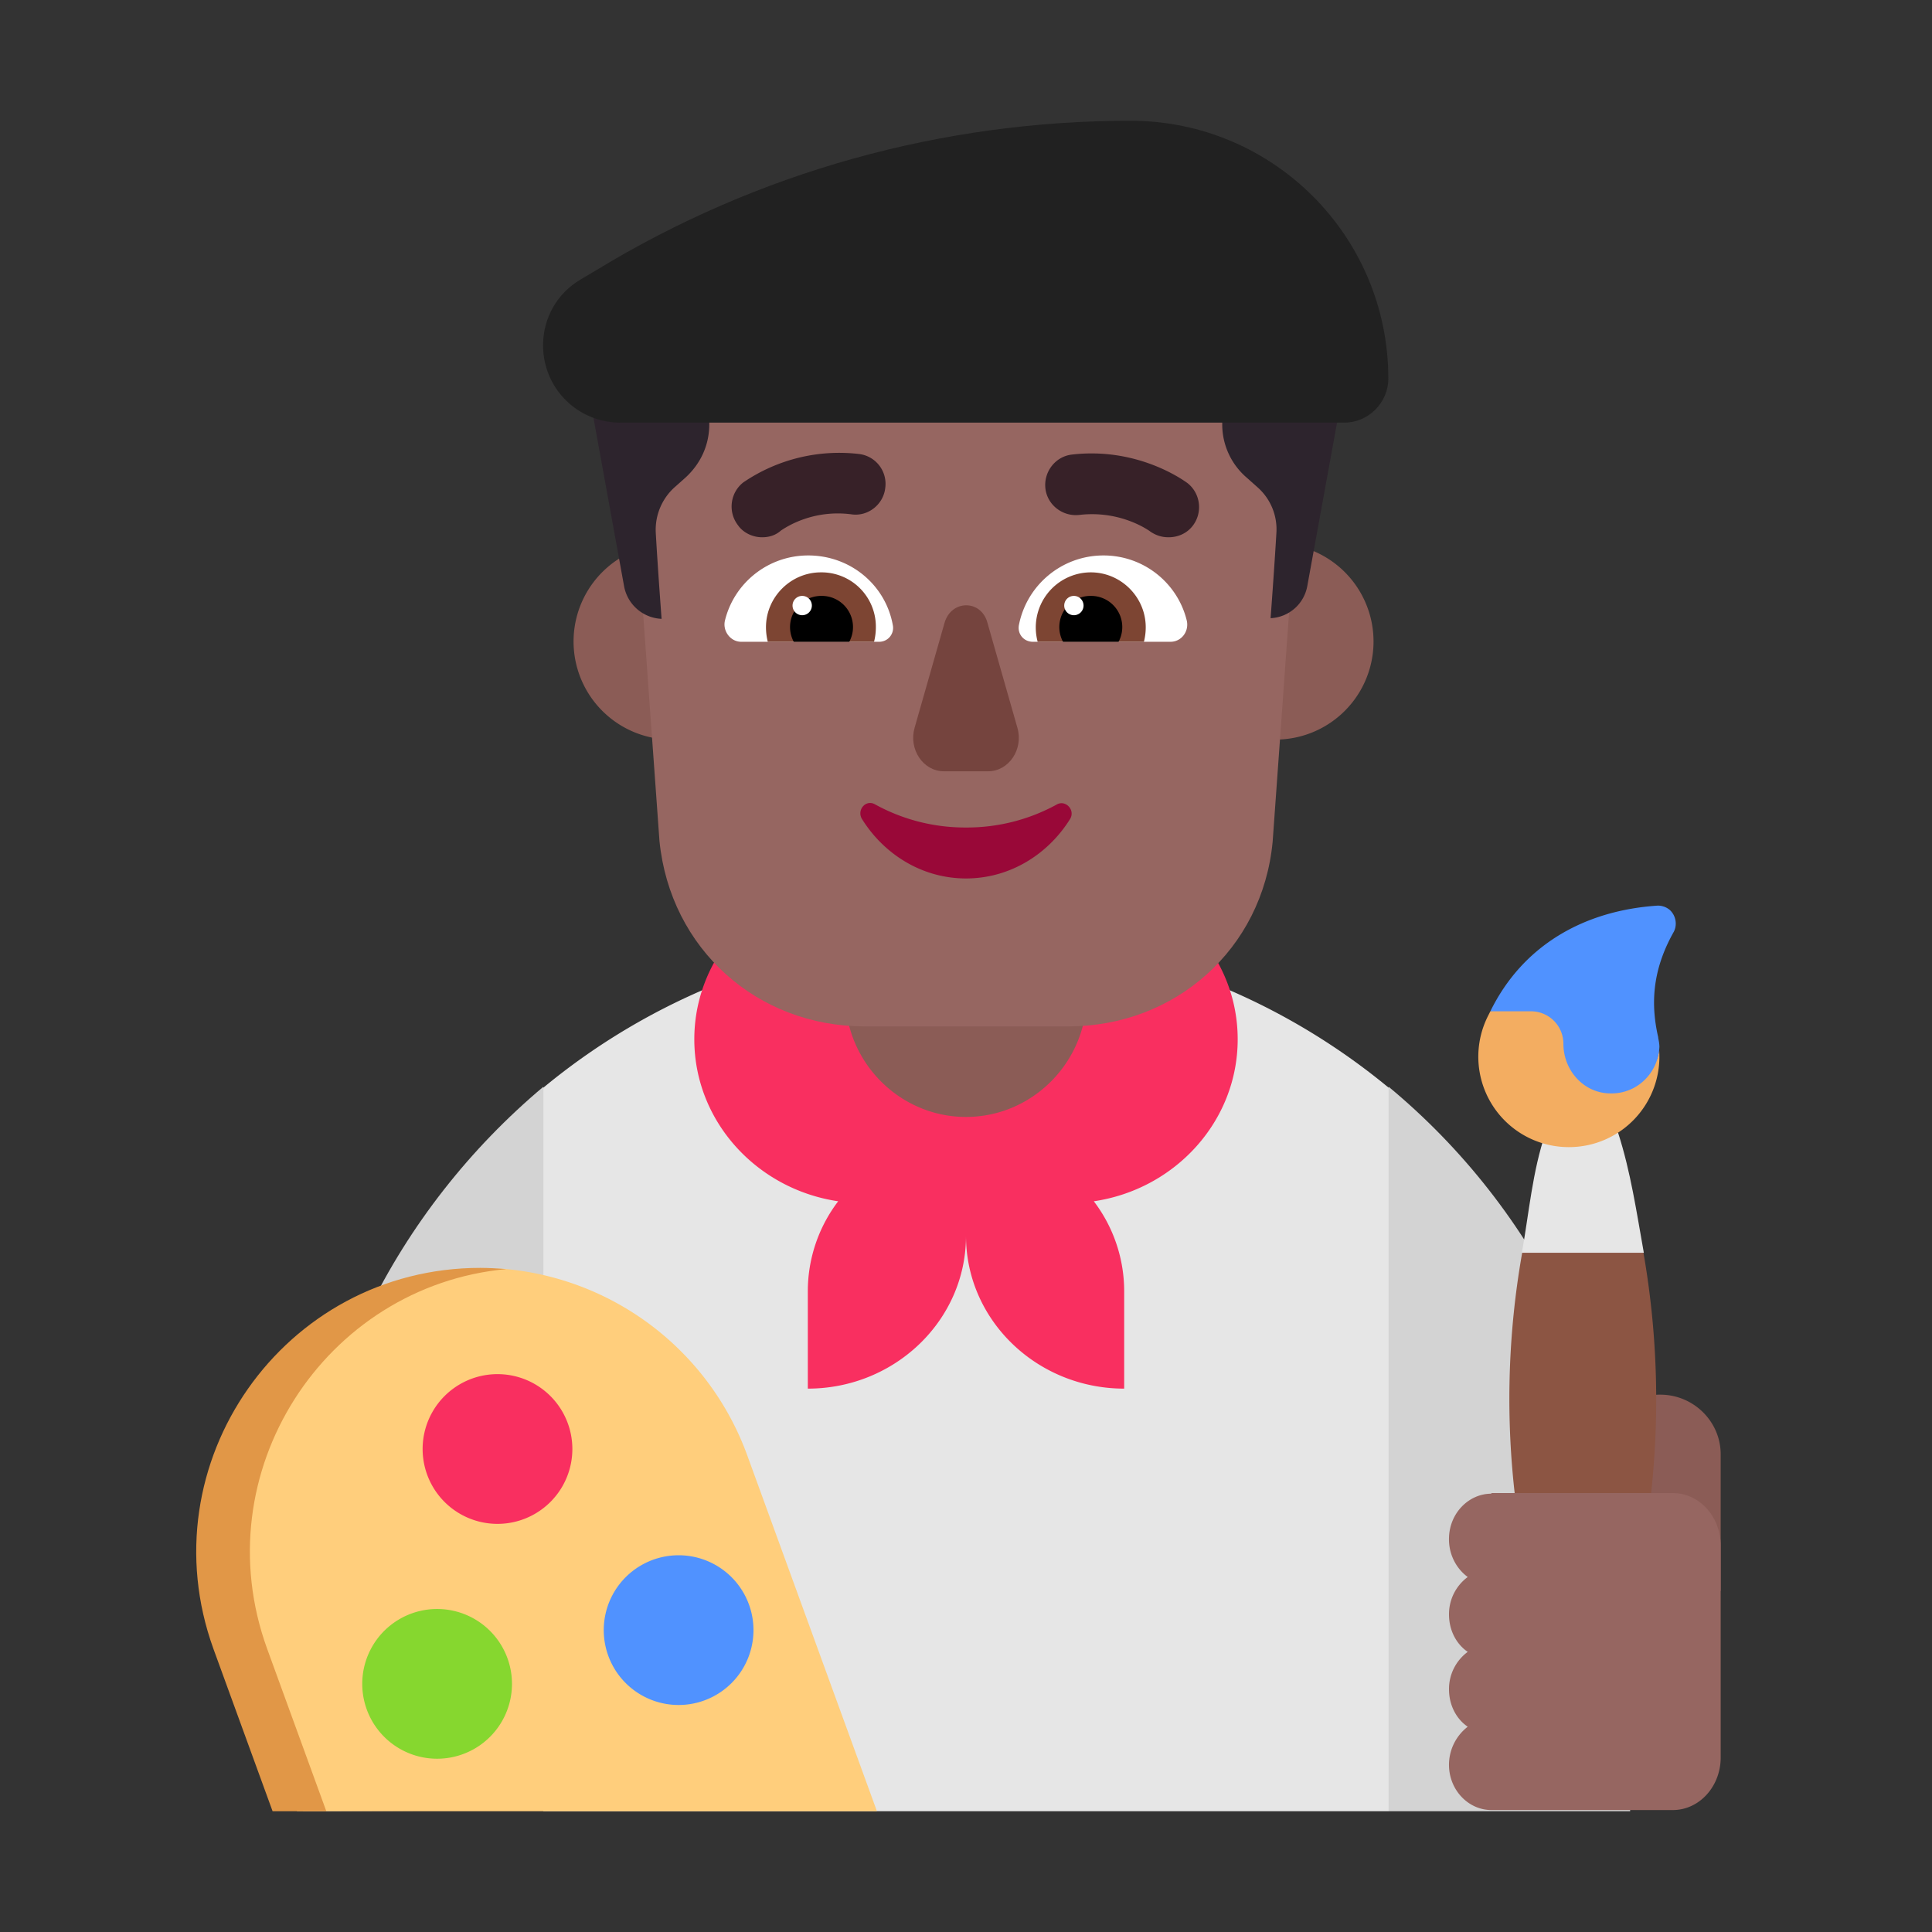 <svg width="32" height="32" fill="none" xmlns="http://www.w3.org/2000/svg"><rect width="100%" height="100%" fill="#333333" stroke="none"/><path d="M9 18.015a10.957 10.957 0 0 1 7-2.515c2.658 0 5.097.943 7 2.515l2.194 5.963L23 30H9l-1.92-6.022L9 18.015Z" fill="#E6E6E6"/><path d="M16 20.473C16.002 21.872 17.181 23 18.62 23v-1.613a2.46 2.46 0 0 0-.503-1.49c1.348-.199 2.383-1.326 2.383-2.683 0-1.497-1.26-2.714-2.81-2.714h-3.38c-1.55 0-2.81 1.217-2.81 2.714 0 1.357 1.035 2.484 2.383 2.683a2.46 2.46 0 0 0-.503 1.49V23c1.439 0 2.618-1.128 2.62-2.527Z" fill="#F92F60"/><path d="M5 26.5c-.02-3.41 1.582-6.47 4-8.5v11.98L5.02 30 5 26.5ZM23 30V18c2.44 2.023 4 5.078 4 8.494V30h-4Z" fill="#D3D3D3"/><path d="M27.5 23.1c.55 0 1 .445 1 .988v2.262h-2v-2.262a.99.99 0 0 1 1-.988Z" fill="#8B5C56"/><path d="M25.212 20.75a13.893 13.893 0 0 0-.104 4.15l.55 4.37c.04.28.28.5.56.5.29 0 .53-.21.56-.5l.55-4.37a14.163 14.163 0 0 0-.107-4.15l-1.022-.395-.987.395Z" fill="#8C5543"/><path d="M27.227 20.75c-.12-.67-.217-1.34-.427-1.99h-1.2c-.22.65-.273 1.32-.393 1.99h2.02Z" fill="#E6E6E6"/><path d="m24.684 16.75.703-.203c.3 0 .683.438.683.738 0 .44.127.512.567.512.422.01.8 0 .844-.406A1.498 1.498 0 0 1 25.985 19a1.498 1.498 0 0 1-1.33-2.19l.03-.06Z" fill="#F3AD61"/><path d="M27.655 15.07a.306.306 0 0 0-.2-.07c-1.21.08-2.23.65-2.77 1.75h.67c.3 0 .54.24.54.54 0 .44.34.82.78.82.44.01.79-.34.81-.77 0-.05-.01-.1-.02-.15v-.01c-.15-.65-.05-1.2.26-1.75.06-.12.03-.27-.07-.36Z" fill="#5092FF"/><path d="M24.702 24.74c-.374 0-.692.32-.702.73-.009.27.119.51.31.65a.765.765 0 0 0-.31.62c0 .26.119.49.31.62a.765.765 0 0 0-.31.62c0 .26.119.49.31.62a.798.798 0 0 0-.31.65c.01.41.328.73.702.73h3.006c.437 0 .792-.39.792-.87V25.6c0-.48-.355-.87-.792-.87h-3.006v.01Z" fill="#966661"/><path d="M4.919 30h9.606l-2.15-5.9a4.72 4.72 0 0 0-4.043-3.085c-.125-.01-.347.023-.473.036-2.724.281-5.03 3.189-3.92 6.259l.98 2.69Z" fill="#FFCE7C"/><path d="M8.385 21.02c-.14-.01-.29-.02-.43-.02-3.26 0-5.53 3.24-4.42 6.31l.98 2.69h.89l-.98-2.69c-1.06-2.92.95-6.01 3.96-6.29Z" fill="#E19747"/><path d="M8.24 25.24a1.24 1.24 0 1 0 0-2.48 1.24 1.24 0 0 0 0 2.48Z" fill="#F92F60"/><path d="M11.24 28.24a1.24 1.24 0 1 0 0-2.48 1.24 1.24 0 0 0 0 2.48Z" fill="#5092FF"/><path d="M7.24 29.13a1.24 1.24 0 1 0 0-2.48 1.24 1.24 0 0 0 0 2.48Z" fill="#86D72F"/><path d="M16 18.5c-1.1 0-2-.908-2-2.017v-1.966c0-1.11.9-2.017 2-2.017s2 .908 2 2.017v1.966c0 1.11-.9 2.017-2 2.017ZM12.75 10.625a1.625 1.625 0 1 1-3.25 0 1.625 1.625 0 0 1 3.25 0ZM22.75 10.625a1.625 1.625 0 1 1-3.25 0 1.625 1.625 0 0 1 3.25 0Z" fill="#8B5C56"/><path d="M15.53 3c-2.917 0-5.232 2.407-5.016 5.244l.409 5.687C11.103 15.719 12.544 17 14.316 17h3.381c1.76 0 3.212-1.27 3.382-3.058l.408-5.686c.205-2.838-2.099-5.245-5.015-5.245h-.942V3Z" fill="#966661"/><path d="M12.223 8.699c.09.13.25.2.4.2.11 0 .22-.03.31-.11l.01-.007c.078-.051.52-.347 1.16-.263.27.04.53-.16.56-.44a.498.498 0 0 0-.44-.56 2.822 2.822 0 0 0-1.904.466l-.006.004c-.22.17-.26.49-.09.71ZM19.045 8.799c.1.07.2.1.31.1.15 0 .3-.06.4-.19.17-.22.13-.54-.09-.71l-.006-.004c-.08-.057-.833-.591-1.904-.466-.27.03-.47.28-.44.56.03.27.28.47.56.44.66-.078 1.114.231 1.167.267l.003.003Z" fill="#372128"/><path d="M12.007 10.28c.15-.62.71-1.08 1.38-1.08.7 0 1.28.49 1.4 1.15a.23.23 0 0 1-.23.28h-2.28c-.18 0-.31-.18-.27-.35ZM19.657 10.28c-.15-.62-.71-1.08-1.38-1.08-.69 0-1.27.49-1.4 1.15-.03.15.08.28.23.28h2.28c.18 0 .31-.17.27-.35Z" fill="#fff"/><path d="M12.687 10.39c0-.5.41-.91.91-.91a.9.9 0 0 1 .91.91c0 .08-.01.16-.03.24h-1.76a.986.986 0 0 1-.03-.24ZM18.977 10.39c0-.5-.41-.91-.91-.91a.913.913 0 0 0-.88 1.15h1.76c.02-.08.03-.16.03-.24Z" fill="#7D4533"/><path d="M13.607 9.87a.516.516 0 0 1 .46.76h-.92a.516.516 0 0 1 .46-.76ZM18.067 9.87a.516.516 0 0 0-.46.76h.92a.516.516 0 0 0-.46-.76Z" fill="#000"/><path d="M13.447 10.03a.16.16 0 1 1-.32 0 .16.16 0 0 1 .32 0ZM17.947 10.03a.16.16 0 1 1-.32 0 .16.16 0 0 1 .32 0Z" fill="#fff"/><path d="m15.645 10.315-.496 1.738c-.103.356.14.722.486.722h.73c.346 0 .59-.366.486-.722l-.496-1.738c-.102-.386-.598-.386-.71 0Z" fill="#75443E"/><path d="M16 13.706a3.09 3.09 0 0 1-1.508-.384c-.153-.086-.306.096-.214.245.367.587.999.983 1.722.983.724 0 1.356-.396 1.723-.983.092-.15-.071-.32-.214-.245a3.09 3.09 0 0 1-1.509.384Z" fill="#990838"/><path d="m20.778 4.369.416.213c.769.384 1.196 1.238 1.015 2.07l-.556 3.054a.648.648 0 0 1-.608.533s.064-.854.096-1.409a.928.928 0 0 0-.31-.757l-.192-.171a1.16 1.16 0 0 1-.395-.876v-.853a.526.526 0 0 0-.395-.513c-.63-.16-1.985-.427-3.853-.427s-3.224.267-3.854.427a.517.517 0 0 0-.394.513v.853c0 .342-.14.652-.396.886l-.18.16a.947.947 0 0 0-.31.758c.031.555.096 1.42.096 1.42a.66.66 0 0 1-.62-.534l-.555-3.052a1.912 1.912 0 0 1 1.036-2.071l.416-.214c.299-.15.566-.341.8-.576l4.793-1.356a2.274 2.274 0 0 1 2.338.534l.811.811c.235.235.502.427.801.577Z" fill="#2D242D"/><path d="M8.995 5.72c0-.45.23-.86.62-1.09l.27-.16c2.66-1.62 5.72-2.47 8.84-2.47 2.36 0 4.27 1.91 4.27 4.27 0 .4-.33.73-.73.73h-11.99c-.71 0-1.28-.57-1.28-1.28Z" fill="#212121"/></svg>